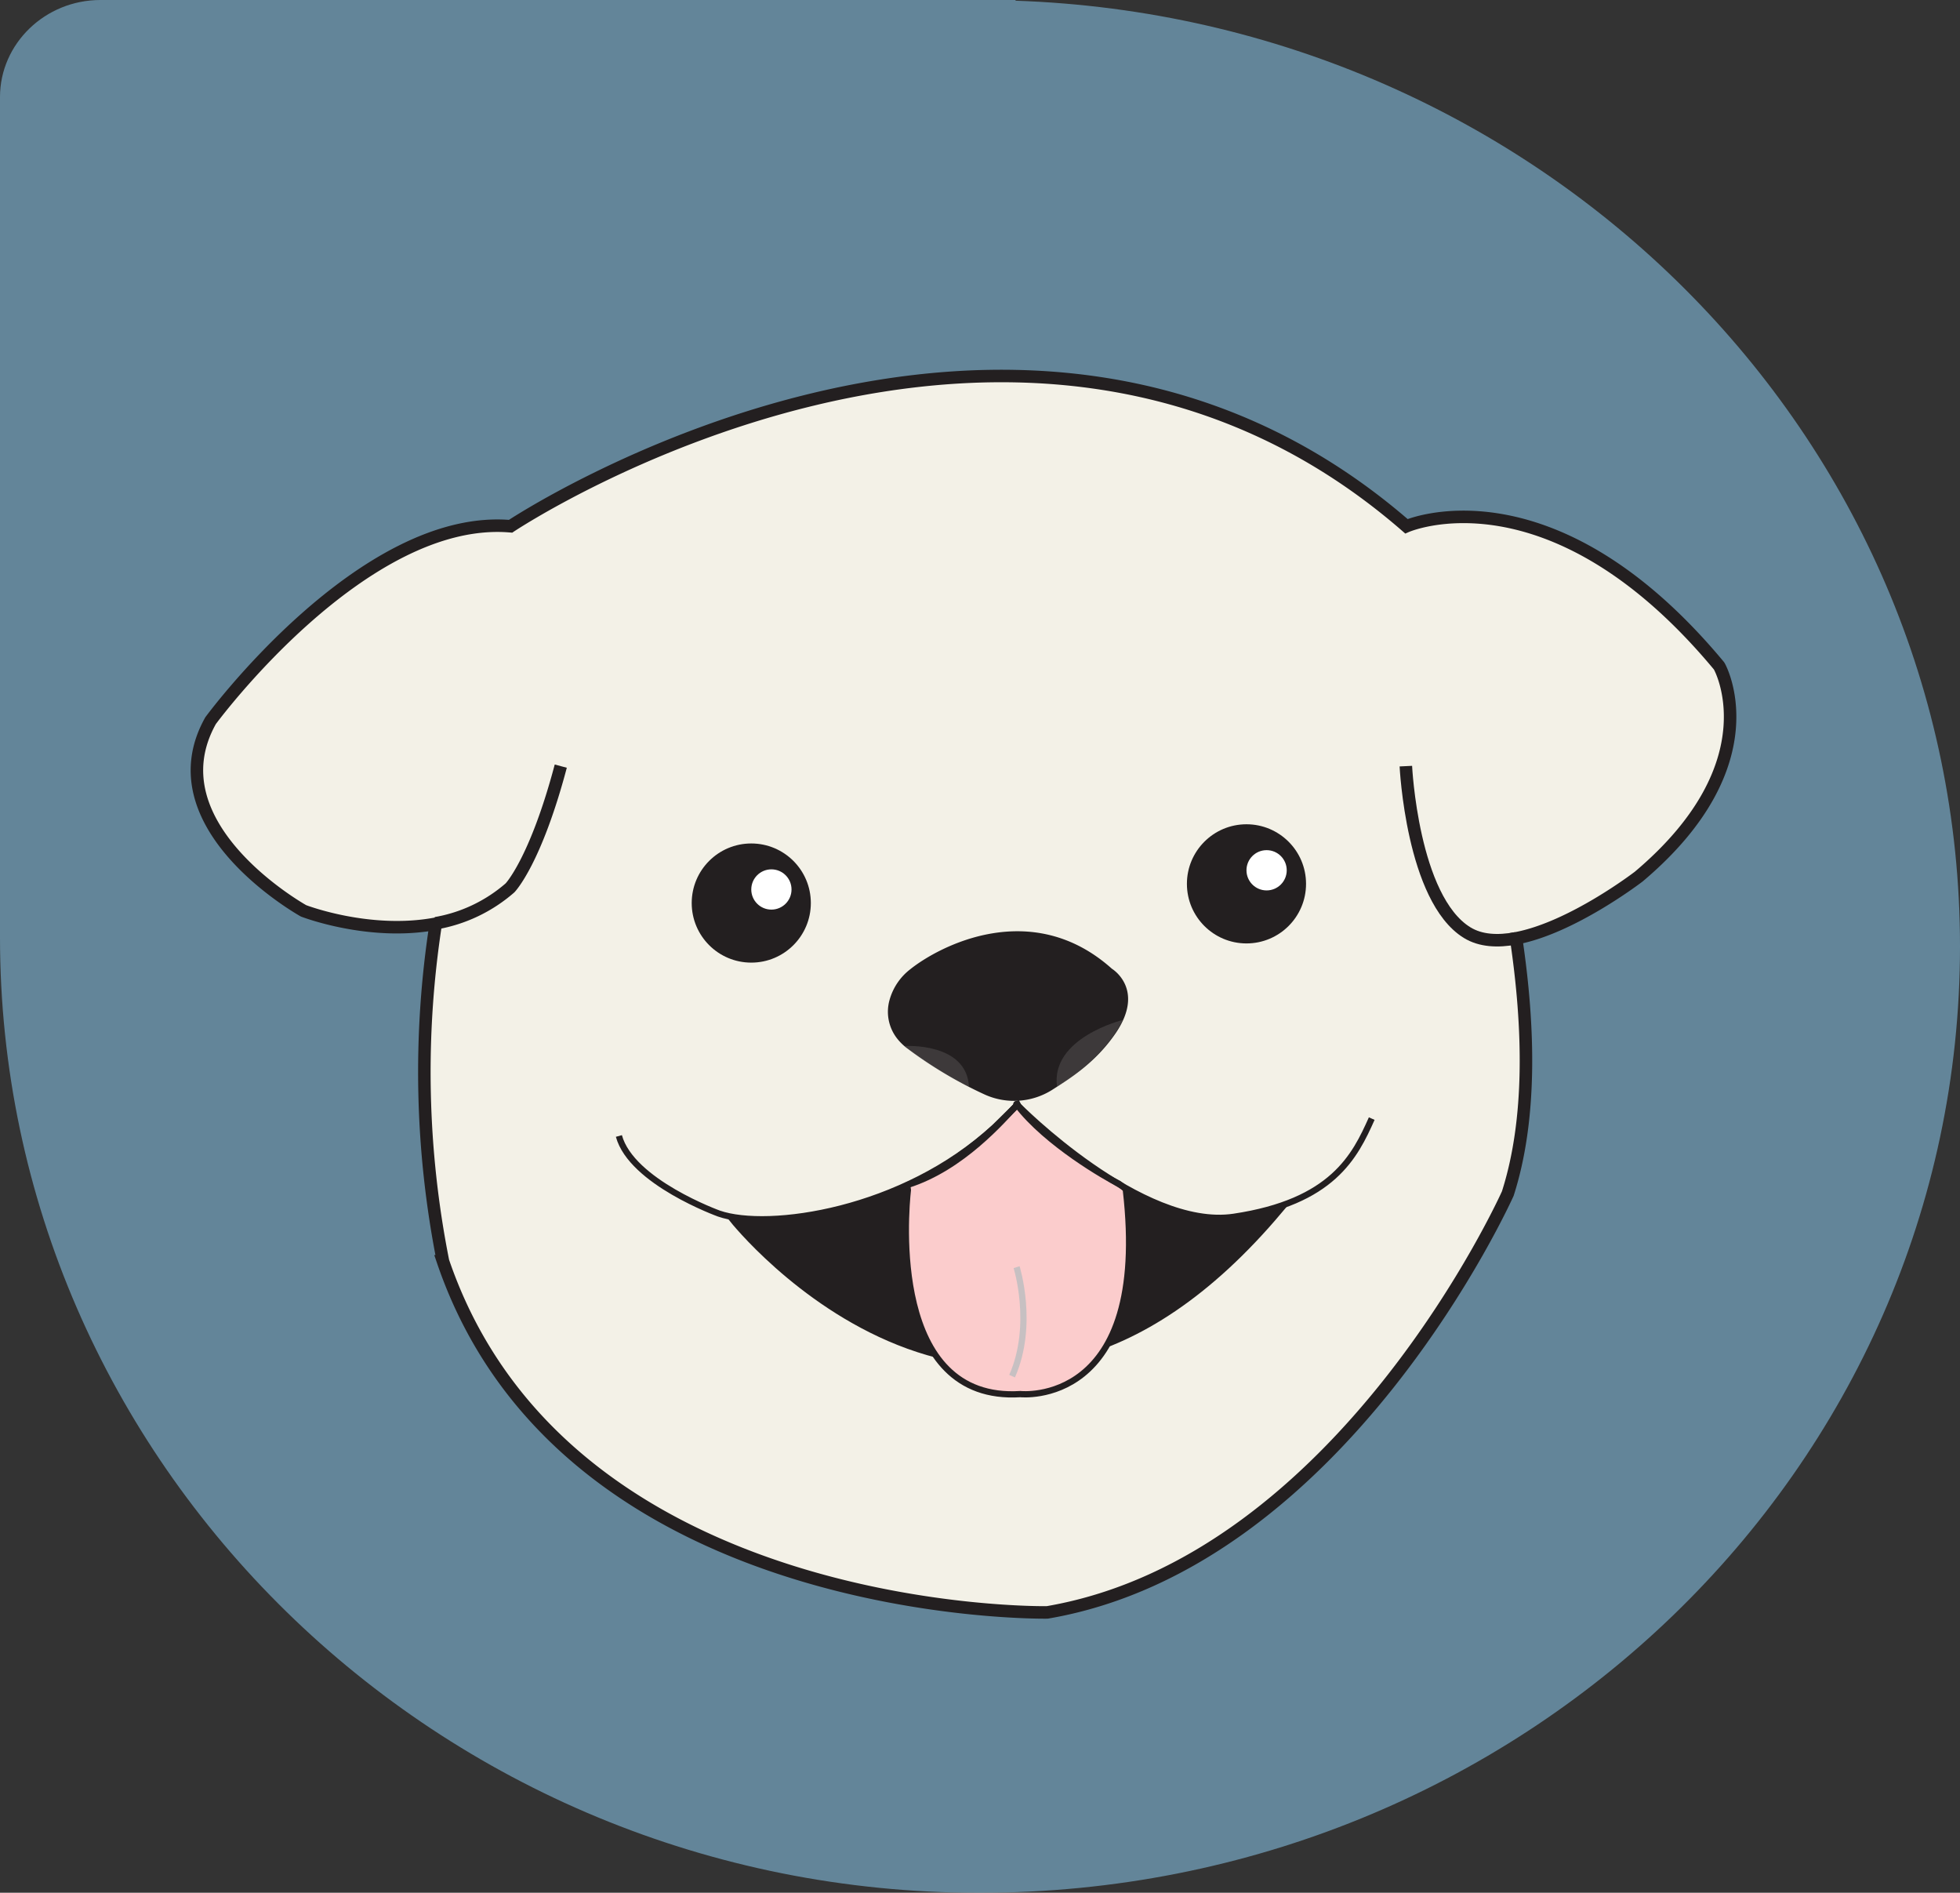 <svg xmlns="http://www.w3.org/2000/svg" viewBox="0 0 313.59 302.76"><rect x="0" y="0" width="313.59" height="302.76" fill="#333333" stroke="none"/><defs><style>.cls-1{opacity:0.66;}.cls-2{fill:#8cccf0;opacity:0.82;}.cls-3,.cls-5,.cls-6{fill:#f3f1e7;}.cls-10,.cls-12,.cls-3,.cls-4,.cls-5,.cls-9{stroke:#231f20;}.cls-10,.cls-11,.cls-12,.cls-13,.cls-3,.cls-4,.cls-5,.cls-6,.cls-9{stroke-miterlimit:10;}.cls-3,.cls-4{stroke-width:2px;}.cls-13,.cls-4,.cls-9{fill:none;}.cls-6{stroke:#ec008c;}.cls-10,.cls-7{fill:#231f20;}.cls-8{fill:#414042;opacity:0.63;}.cls-11{fill:#f1c4dc;stroke:#a7a9ac;}.cls-12{fill:#fbcccc;}.cls-13{stroke:#bcbec0;opacity:0.81;}.cls-14{fill:#fff;}.cls-15,.cls-16{fill:#d1d3d4;}.cls-15{opacity:0.15;}</style></defs><title>Untitled-1</title><g id="Layer_1" data-name="Layer 1"><g class="cls-1"><path class="cls-2" d="M428.94,153.34l.12-.11H282.59c-8.87,0-16.07,7-16.07,15.52V303.16C266.52,387,336.43,456,423.23,456c86.63,0,156.88-67.75,156.88-151.38C580.11,222.83,512.93,156.2,428.94,153.34Z" transform="translate(-266.52 -153.23)"/></g><path class="cls-3" d="M528.72,293.44s-10.64,8.19-19.63,9.88c2.14,14.36,2.46,29-1.33,40.83,0,0-26.36,58.9-73.69,67,0,0-77.07,1.31-96.67-56.16a155.18,155.18,0,0,1-1.16-54c-10.66,2-21.15-2.06-21.15-2.06s-24.34-13.52-14.88-30.42c0,0,24.34-33.13,48-31.1,0,0,81.13-54.08,143.33,0,0,0,23-10.14,50,22.31C541.57,259.64,550.35,275.19,528.72,293.44Z" transform="translate(-266.52 -153.23)"/><path class="cls-4" d="M509.09,303.32c-2.93.55-5.68.42-7.84-.91-8.79-5.41-9.8-26.63-9.8-26.63" transform="translate(-266.52 -153.23)"/><path class="cls-4" d="M356.24,275.78c-4.06,15.3-8.12,19.47-8.12,19.47a24.4,24.4,0,0,1-11.88,5.66" transform="translate(-266.52 -153.23)"/><path class="cls-5" d="M425.26,333.44" transform="translate(-266.52 -153.23)"/><path class="cls-5" d="M431.8,333.29" transform="translate(-266.52 -153.23)"/><path class="cls-6" d="M425.26,333.44" transform="translate(-266.52 -153.23)"/><path class="cls-5" d="M431.8,333.29" transform="translate(-266.52 -153.23)"/><path class="cls-6" d="M431.8,333.29" transform="translate(-266.52 -153.23)"/><path class="cls-7" d="M411.77,321a67.8,67.8,0,0,0,12.32,7.32,11.42,11.42,0,0,0,10.68-.7c2.85-1.82,7-4.36,10.25-9.12,4.81-7.06-.6-10.31-.6-10.31-12.84-11.49-27.68-3.59-32.26.08a9.35,9.35,0,0,0-3.31,4.89,6.94,6.94,0,0,0,1.3,6.31A8.72,8.72,0,0,0,411.77,321Z" transform="translate(-266.52 -153.23)"/><circle class="cls-7" cx="199.43" cy="141.38" r="9.53"/><path class="cls-8" d="M421.55,326.74" transform="translate(-266.52 -153.23)"/><path class="cls-8" d="M411.67,320.2" transform="translate(-266.52 -153.23)"/><path class="cls-9" d="M473.78,346.31" transform="translate(-266.52 -153.23)"/><path class="cls-9" d="M451.48,363.16" transform="translate(-266.52 -153.23)"/><path class="cls-9" d="M403.77,364.64" transform="translate(-266.52 -153.23)"/><path class="cls-9" d="M377.19,345.51" transform="translate(-266.52 -153.23)"/><path class="cls-5" d="M403.77,364.64" transform="translate(-266.52 -153.23)"/><path class="cls-5" d="M377.19,346.23" transform="translate(-266.52 -153.23)"/><path class="cls-10" d="M408.59,382.56" transform="translate(-266.52 -153.23)"/><path class="cls-11" d="M429.81,367.57a37.32,37.32,0,0,0,0-22.06" transform="translate(-266.52 -153.23)"/><path class="cls-10" d="M383.7,348.27s41.83,52.86,87.53-1.41l-11,1.9s-14.64-1-31-18.8C429.27,330,411.52,351,383.7,348.27Z" transform="translate(-266.52 -153.23)"/><path class="cls-12" d="M411.78,342.75c-.24.08,0,.56,0,.81-.44,3.88-3,34,18,32.67,0,0,20.92,2.28,16.87-32.67,0-.22-1-.89-1.16-1-1.84-.87-11.56-6.45-16.25-12.62-.23-.31,0,.07-.3.35C427,332.29,420.48,340,411.78,342.75Z" transform="translate(-266.52 -153.23)"/><path class="cls-9" d="M365.54,334.94c2,7.36,16,12.41,16,12.41,7.87,2.73,29.45-.29,44.09-13.8l3.66-3.59c.05.12,19.88,20.1,34.63,17.91,15.83-2.36,19.39-9.71,22.07-15.71" transform="translate(-266.52 -153.23)"/><path class="cls-13" d="M429.17,355.92s2.9,9.24-.72,17.44" transform="translate(-266.52 -153.23)"/><circle class="cls-14" cx="202.65" cy="139.21" r="3.22"/><circle class="cls-7" cx="120.2" cy="144.45" r="9.53"/><circle class="cls-14" cx="123.42" cy="142.28" r="3.22"/><path class="cls-15" d="M446.17,316.38s-11.6,2.84-10.53,10.67C435.64,327.05,442.9,322.93,446.17,316.38Z" transform="translate(-266.52 -153.23)"/><path class="cls-16" d="M451.08,325.82" transform="translate(-266.52 -153.23)"/><path class="cls-16" d="M437.7,324.8" transform="translate(-266.52 -153.23)"/><path class="cls-15" d="M411.27,320.55s9.9-.63,10.28,6.5C421.55,327.05,414.25,323.54,411.27,320.55Z" transform="translate(-266.52 -153.23)"/></g></svg>